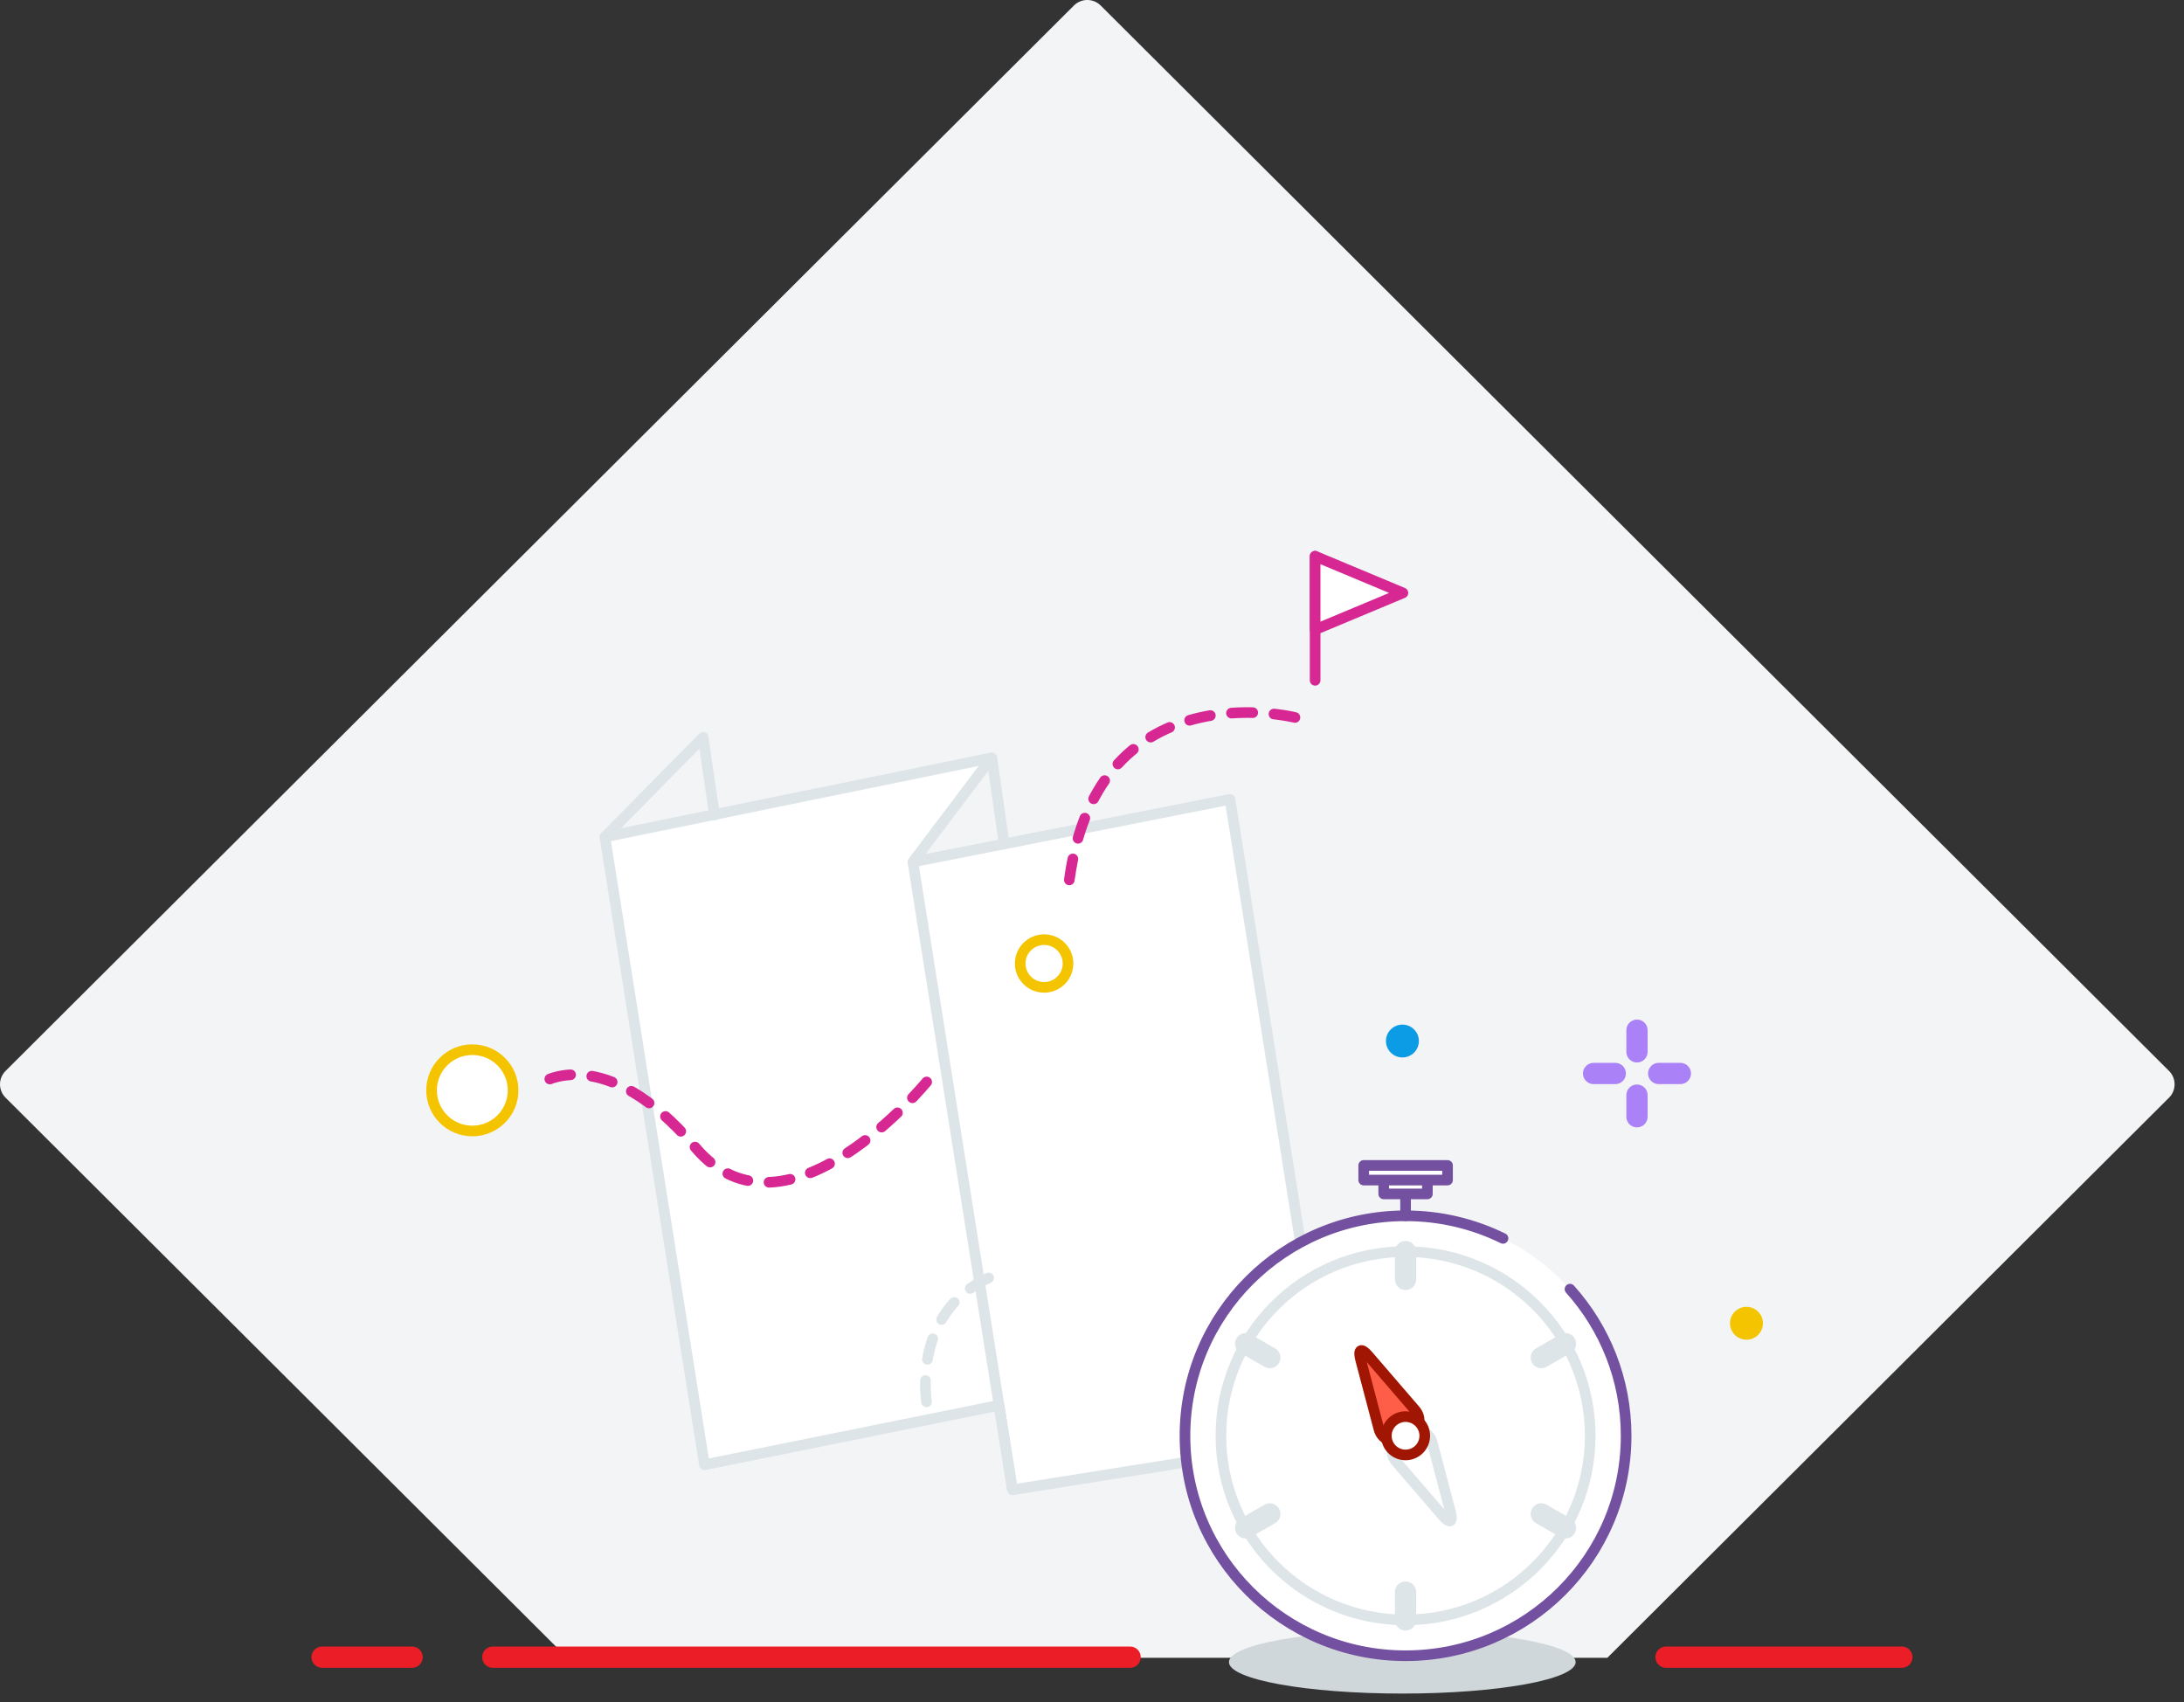 <svg width="154" height="120" viewBox="0 0 154 120" fill="none" xmlns="http://www.w3.org/2000/svg">
<rect x="0" y="0" width="154" height="120" fill="#333333" stroke="none"/>
<path d="M113.339 116.88H39.998L0.388 77.385C-0.129 76.869 -0.129 76.025 0.388 75.509L75.728 0.386C76.246 -0.129 77.091 -0.129 77.609 0.386L152.949 75.509C153.466 76.025 153.466 76.869 152.949 77.385L113.339 116.88Z" fill="#F3F4F6"/>
<path d="M117.474 116.086C117.06 116.086 116.724 116.422 116.724 116.836H117.474V116.086ZM134.109 116.086H117.474V116.836H134.109V116.086ZM134.859 116.836C134.859 116.422 134.523 116.086 134.109 116.086V116.836H134.859ZM134.109 117.586C134.523 117.586 134.859 117.25 134.859 116.836H134.109V117.586ZM117.474 117.586H134.109V116.836H117.474V117.586ZM116.724 116.836C116.724 117.25 117.06 117.586 117.474 117.586V116.836H116.724ZM34.749 116.086C34.335 116.086 33.999 116.422 33.999 116.836H34.749V116.086ZM79.687 116.086H34.749V116.836H79.687V116.086ZM80.437 116.836C80.437 116.422 80.102 116.086 79.687 116.086V116.836H80.437ZM79.687 117.586C80.102 117.586 80.437 117.25 80.437 116.836H79.687V117.586ZM34.749 117.586H79.687V116.836H34.749V117.586ZM33.999 116.836C33.999 117.25 34.335 117.586 34.749 117.586V116.836H33.999ZM22.712 116.086C22.298 116.086 21.962 116.422 21.962 116.836H22.712V116.086ZM29.059 116.086H22.712V116.836H29.059V116.086ZM29.809 116.836C29.809 116.422 29.473 116.086 29.059 116.086V116.836H29.809ZM29.059 117.586C29.473 117.586 29.809 117.25 29.809 116.836H29.059V117.586ZM22.712 117.586H29.059V116.836H22.712V117.586ZM21.962 116.836C21.962 117.25 22.298 117.586 22.712 117.586V116.836H21.962Z" fill="#EB1D26"/>
<path d="M116.178 72.633C116.178 72.219 115.842 71.883 115.428 71.883V72.633H116.178ZM116.178 74.159V72.633H115.428V74.159H116.178ZM115.428 74.909C115.842 74.909 116.178 74.573 116.178 74.159H115.428V74.909ZM114.678 74.159C114.678 74.573 115.014 74.909 115.428 74.909V74.159H114.678ZM114.678 72.633V74.159H115.428V72.633H114.678ZM115.428 71.883C115.014 71.883 114.678 72.219 114.678 72.633H115.428V71.883ZM116.178 77.21C116.178 76.796 115.842 76.46 115.428 76.46V77.21H116.178ZM116.178 78.735V77.21H115.428V78.735H116.178ZM115.428 79.485C115.842 79.485 116.178 79.15 116.178 78.735H115.428V79.485ZM114.678 78.735C114.678 79.15 115.014 79.485 115.428 79.485V78.735H114.678ZM114.678 77.21V78.735H115.428V77.21H114.678ZM115.428 76.46C115.014 76.46 114.678 76.796 114.678 77.21H115.428V76.46ZM116.958 74.934C116.544 74.934 116.208 75.27 116.208 75.684H116.958V74.934ZM118.488 74.934H116.958V75.684H118.488V74.934ZM119.238 75.684C119.238 75.27 118.902 74.934 118.488 74.934V75.684H119.238ZM118.488 76.434C118.902 76.434 119.238 76.098 119.238 75.684H118.488V76.434ZM116.958 76.434H118.488V75.684H116.958V76.434ZM116.208 75.684C116.208 76.098 116.544 76.434 116.958 76.434V75.684H116.208ZM112.368 74.934C111.954 74.934 111.618 75.27 111.618 75.684H112.368V74.934ZM113.898 74.934H112.368V75.684H113.898V74.934ZM114.648 75.684C114.648 75.27 114.312 74.934 113.898 74.934V75.684H114.648ZM113.898 76.434C114.312 76.434 114.648 76.098 114.648 75.684H113.898V76.434ZM112.368 76.434H113.898V75.684H112.368V76.434ZM111.618 75.684C111.618 76.098 111.954 76.434 112.368 76.434V75.684H111.618Z" fill="#AA81F7"/>
<path d="M111.103 117.184C111.103 118.409 105.631 119.402 98.879 119.402C92.128 119.402 86.656 118.409 86.656 117.184C86.656 115.959 92.128 114.965 98.879 114.965C105.631 114.965 111.103 115.959 111.103 117.184Z" fill="#D0D7DA"/>
<path d="M124.31 93.295C124.31 93.935 123.79 94.453 123.149 94.453C122.508 94.453 121.988 93.935 121.988 93.295C121.988 92.656 122.508 92.137 123.149 92.137C123.79 92.137 124.31 92.656 124.31 93.295Z" fill="#F5C400"/>
<path d="M100.049 73.396C100.049 74.035 99.53 74.553 98.888 74.553C98.246 74.553 97.727 74.035 97.727 73.396C97.727 72.757 98.246 72.238 98.888 72.238C99.53 72.238 100.049 72.757 100.049 73.396Z" fill="#0B9CE5"/>
<path d="M91.724 87.762L86.729 56.358L64.37 60.771L69.906 53.435L42.652 59.008L49.672 103.272L70.445 99.077L71.389 105.036L89.615 102.135" fill="white"/>
<path d="M91.724 87.762L86.729 56.358L64.37 60.771L69.906 53.435L42.652 59.008L49.672 103.272L70.445 99.077L71.389 105.036L89.615 102.135" stroke="#DDE5E8" stroke-width="0.75" stroke-linecap="round" stroke-linejoin="round"/>
<path d="M114.663 101.226C114.663 109.792 107.7 116.735 99.11 116.735C90.52 116.735 83.556 109.792 83.556 101.226C83.556 92.661 90.52 85.718 99.11 85.718C107.7 85.718 114.663 92.661 114.663 101.226Z" fill="white"/>
<path fill-rule="evenodd" clip-rule="evenodd" d="M100.988 101.703C100.802 100.998 100.119 100.698 99.472 101.037L98.748 101.416C98.1 101.755 97.96 102.485 98.436 103.039L101.756 106.894C102.233 107.447 102.47 107.323 102.284 106.617L100.988 101.703Z" stroke="#DDE5E8" stroke-width="0.75"/>
<path d="M97.232 100.75C97.418 101.455 98.1 101.755 98.747 101.416L99.471 101.037C100.12 100.698 100.259 99.968 99.783 99.414L96.463 95.559C95.987 95.005 95.749 95.129 95.935 95.836L97.232 100.75Z" fill="#FE5E48"/>
<path fill-rule="evenodd" clip-rule="evenodd" d="M97.232 100.75C97.418 101.455 98.1 101.755 98.747 101.416L99.471 101.037C100.12 100.698 100.259 99.968 99.783 99.414L96.463 95.559C95.987 95.005 95.749 95.129 95.935 95.836L97.232 100.75Z" stroke="#A01603" stroke-width="0.75"/>
<path fill-rule="evenodd" clip-rule="evenodd" d="M112.131 101.226C112.131 108.396 106.301 114.209 99.11 114.209C91.919 114.209 86.089 108.396 86.089 101.226C86.089 94.056 91.919 88.243 99.11 88.243C106.301 88.243 112.131 94.056 112.131 101.226Z" stroke="#DDE5E8" stroke-width="0.75" stroke-linecap="round" stroke-linejoin="round"/>
<path d="M110.706 90.89C113.167 93.634 114.663 97.256 114.663 101.226C114.663 109.792 107.7 116.735 99.11 116.735C90.52 116.735 83.556 109.792 83.556 101.226C83.556 92.661 90.52 85.718 99.11 85.718C101.577 85.718 103.91 86.291 105.982 87.31" stroke="#7350A0" stroke-width="0.75" stroke-linecap="round" stroke-linejoin="round"/>
<path d="M100.309 100.599C100.656 101.259 100.402 102.076 99.739 102.423C99.076 102.769 98.258 102.515 97.91 101.854C97.562 101.193 97.818 100.377 98.48 100.031C99.142 99.684 99.961 99.938 100.309 100.599Z" fill="white"/>
<path fill-rule="evenodd" clip-rule="evenodd" d="M100.309 100.599C100.656 101.259 100.402 102.076 99.739 102.423C99.076 102.769 98.258 102.515 97.91 101.854C97.562 101.193 97.818 100.377 98.48 100.031C99.142 99.684 99.961 99.938 100.309 100.599Z" stroke="#A01603" stroke-width="0.75" stroke-linecap="round" stroke-linejoin="round"/>
<path d="M88.02 94.41L88.207 94.085H88.207L88.02 94.41ZM87.508 94.548L87.183 94.361H87.183L87.508 94.548ZM89.724 95.39L89.537 95.715L89.724 95.39ZM89.862 95.903L89.537 95.715L89.537 95.715L89.862 95.903ZM89.35 96.04L89.537 95.715L89.35 96.04ZM87.646 95.06L87.459 95.385H87.459L87.646 95.06ZM89.724 107.062L89.912 107.387L89.724 107.062ZM89.862 106.55L89.537 106.737H89.537L89.862 106.55ZM88.02 108.043L88.207 108.368H88.207L88.02 108.043ZM87.508 107.905L87.833 107.718L87.833 107.718L87.508 107.905ZM87.646 107.393L87.459 107.068H87.459L87.646 107.393ZM89.35 106.412L89.163 106.087L89.35 106.412ZM108.87 106.413L109.057 106.087L108.87 106.413ZM108.357 106.55L108.032 106.363L108.357 106.55ZM110.573 107.393L110.386 107.718L110.573 107.393ZM110.711 107.905L110.386 107.718L110.711 107.905ZM110.199 108.043L110.386 107.718L110.199 108.043ZM108.495 107.063L108.308 107.388L108.495 107.063ZM110.573 95.06L110.386 94.735L110.573 95.06ZM110.711 94.548L111.036 94.361L110.711 94.548ZM108.869 96.04L109.056 96.365L108.869 96.04ZM108.357 95.902L108.032 96.089L108.357 95.902ZM108.495 95.39L108.308 95.065L108.495 95.39ZM110.199 94.41L110.012 94.085L110.199 94.41ZM99.86 88.243C99.86 87.829 99.524 87.493 99.11 87.493V88.243H99.86ZM99.86 90.204V88.243H99.11V90.204H99.86ZM99.11 90.954C99.524 90.954 99.86 90.618 99.86 90.204H99.11V90.954ZM98.36 90.204C98.36 90.618 98.696 90.954 99.11 90.954V90.204H98.36ZM98.36 88.243V90.204H99.11V88.243H98.36ZM99.11 87.493C98.696 87.493 98.36 87.829 98.36 88.243H99.11V87.493ZM88.207 94.085C87.848 93.878 87.39 94.002 87.183 94.361L87.833 94.735H87.833L88.207 94.085ZM89.911 95.065L88.207 94.085L87.833 94.735L89.537 95.715L89.911 95.065ZM90.187 96.09C90.393 95.731 90.27 95.272 89.911 95.065L89.537 95.715L89.537 95.715L90.187 96.09ZM89.162 96.365C89.521 96.572 89.98 96.448 90.187 96.09L89.537 95.715H89.537L89.162 96.365ZM87.459 95.385L89.162 96.365L89.537 95.715L87.833 94.735L87.459 95.385ZM87.183 94.361C86.976 94.72 87.1 95.178 87.459 95.385L87.833 94.735H87.833L87.183 94.361ZM89.912 107.387C90.27 107.18 90.394 106.722 90.187 106.363L89.537 106.737H89.537L89.912 107.387ZM88.207 108.368L89.912 107.387L89.537 106.737L87.833 107.718L88.207 108.368ZM87.183 108.092C87.39 108.451 87.848 108.575 88.207 108.368L87.833 107.718V107.718L87.183 108.092ZM87.459 107.068C87.1 107.275 86.976 107.733 87.183 108.092L87.833 107.718H87.833L87.459 107.068ZM89.163 106.087L87.459 107.068L87.833 107.718L89.537 106.737L89.163 106.087ZM90.187 106.363C89.981 106.004 89.522 105.88 89.163 106.087L89.537 106.737H89.537L90.187 106.363ZM99.86 112.248C99.86 111.834 99.524 111.498 99.11 111.498V112.248H99.86ZM99.86 114.209V112.248H99.11V114.209H99.86ZM99.11 114.959C99.524 114.959 99.86 114.624 99.86 114.209H99.11V114.959ZM98.36 114.209C98.36 114.624 98.696 114.959 99.11 114.959V114.209H98.36ZM98.36 112.248V114.209H99.11V112.248H98.36ZM99.11 111.498C98.696 111.498 98.36 111.834 98.36 112.248H99.11V111.498ZM109.057 106.087C108.698 105.881 108.239 106.004 108.032 106.363L108.682 106.738L109.057 106.087ZM110.76 107.068L109.057 106.087L108.682 106.738L110.386 107.718L110.76 107.068ZM111.036 108.092C111.243 107.733 111.119 107.275 110.76 107.068L110.386 107.718L111.036 108.092ZM110.012 108.368C110.371 108.575 110.829 108.451 111.036 108.092L110.386 107.718L110.012 108.368ZM108.308 107.388L110.012 108.368L110.386 107.718L108.682 106.738L108.308 107.388ZM108.032 106.363C107.826 106.722 107.949 107.181 108.308 107.388L108.682 106.738L108.032 106.363ZM110.76 95.385C111.119 95.178 111.243 94.72 111.036 94.361L110.386 94.735L110.76 95.385ZM109.056 96.365L110.76 95.385L110.386 94.735L108.682 95.715L109.056 96.365ZM108.032 96.089C108.238 96.448 108.697 96.572 109.056 96.365L108.682 95.715L108.032 96.089ZM108.308 95.065C107.949 95.272 107.825 95.73 108.032 96.089L108.682 95.715L108.308 95.065ZM110.012 94.085L108.308 95.065L108.682 95.715L110.386 94.735L110.012 94.085ZM111.036 94.361C110.829 94.002 110.371 93.878 110.012 94.085L110.386 94.735L111.036 94.361Z" fill="#DDE5E8"/>
<path d="M99.11 85.718V84.174" stroke="#7350A0" stroke-width="0.75" stroke-linecap="round" stroke-linejoin="round"/>
<path d="M97.57 84.174H100.649V83.144H97.57V84.174Z" fill="white"/>
<path fill-rule="evenodd" clip-rule="evenodd" d="M97.57 84.174H100.649V83.144H97.57V84.174Z" stroke="#7350A0" stroke-width="0.75" stroke-linecap="round" stroke-linejoin="round"/>
<path d="M96.158 83.198H102.07V82.168H96.158V83.198Z" fill="white"/>
<path fill-rule="evenodd" clip-rule="evenodd" d="M96.158 83.198H102.07V82.168H96.158V83.198Z" stroke="#7350A0" stroke-width="0.75" stroke-linecap="round" stroke-linejoin="round"/>
<path d="M91.31 50.583C91.31 50.583 77 47.021 75.317 62.727" stroke="#D62793" stroke-width="0.75" stroke-linecap="round" stroke-linejoin="round" stroke-dasharray="1.5"/>
<path d="M75.309 67.931C75.309 68.859 74.554 69.612 73.623 69.612C72.691 69.612 71.936 68.859 71.936 67.931C71.936 67.002 72.691 66.249 73.623 66.249C74.554 66.249 75.309 67.002 75.309 67.931Z" fill="white"/>
<path fill-rule="evenodd" clip-rule="evenodd" d="M75.309 67.931C75.309 68.859 74.554 69.612 73.623 69.612C72.691 69.612 71.936 68.859 71.936 67.931C71.936 67.002 72.691 66.249 73.623 66.249C74.554 66.249 75.309 67.002 75.309 67.931Z" stroke="#F5C400" stroke-width="0.75"/>
<path d="M36.18 76.872C36.18 78.455 34.892 79.738 33.305 79.738C31.718 79.738 30.431 78.455 30.431 76.872C30.431 75.289 31.718 74.006 33.305 74.006C34.892 74.006 36.18 75.289 36.18 76.872Z" fill="white"/>
<path fill-rule="evenodd" clip-rule="evenodd" d="M36.18 76.872C36.18 78.455 34.892 79.738 33.305 79.738C31.718 79.738 30.431 78.455 30.431 76.872C30.431 75.289 31.718 74.006 33.305 74.006C34.892 74.006 36.18 75.289 36.18 76.872Z" stroke="#F5C400" stroke-width="0.75"/>
<path d="M92.733 47.963V39.216" stroke="#D62793" stroke-width="0.75" stroke-linecap="round" stroke-linejoin="round"/>
<path d="M92.733 39.215L98.924 41.803L92.733 44.391V39.215Z" fill="white"/>
<path fill-rule="evenodd" clip-rule="evenodd" d="M92.733 39.215L98.924 41.803L92.733 44.391V39.215Z" stroke="#D62793" stroke-width="0.75" stroke-linecap="round" stroke-linejoin="round"/>
<path d="M42.653 59.008L49.581 51.983L50.379 57.461" stroke="#DDE5E8" stroke-width="0.75" stroke-linecap="round" stroke-linejoin="round"/>
<path d="M64.37 60.771L71.39 105.036" stroke="#DDE5E8" stroke-width="0.75"/>
<path d="M69.937 53.435L70.806 59.501" stroke="#DDE5E8" stroke-width="0.75" stroke-linecap="round" stroke-linejoin="round"/>
<path d="M65.342 76.281C65.342 76.281 55.398 88.419 49.039 80.907C42.681 73.395 38.207 76.333 38.207 76.333" stroke="#D62793" stroke-width="0.75" stroke-linecap="round" stroke-linejoin="round" stroke-dasharray="1.5"/>
<path d="M65.333 98.829C65.333 98.829 64.216 92.196 70.201 89.894" stroke="#DDE5E8" stroke-width="0.75" stroke-linecap="round" stroke-linejoin="round" stroke-dasharray="1.5"/>
</svg>
